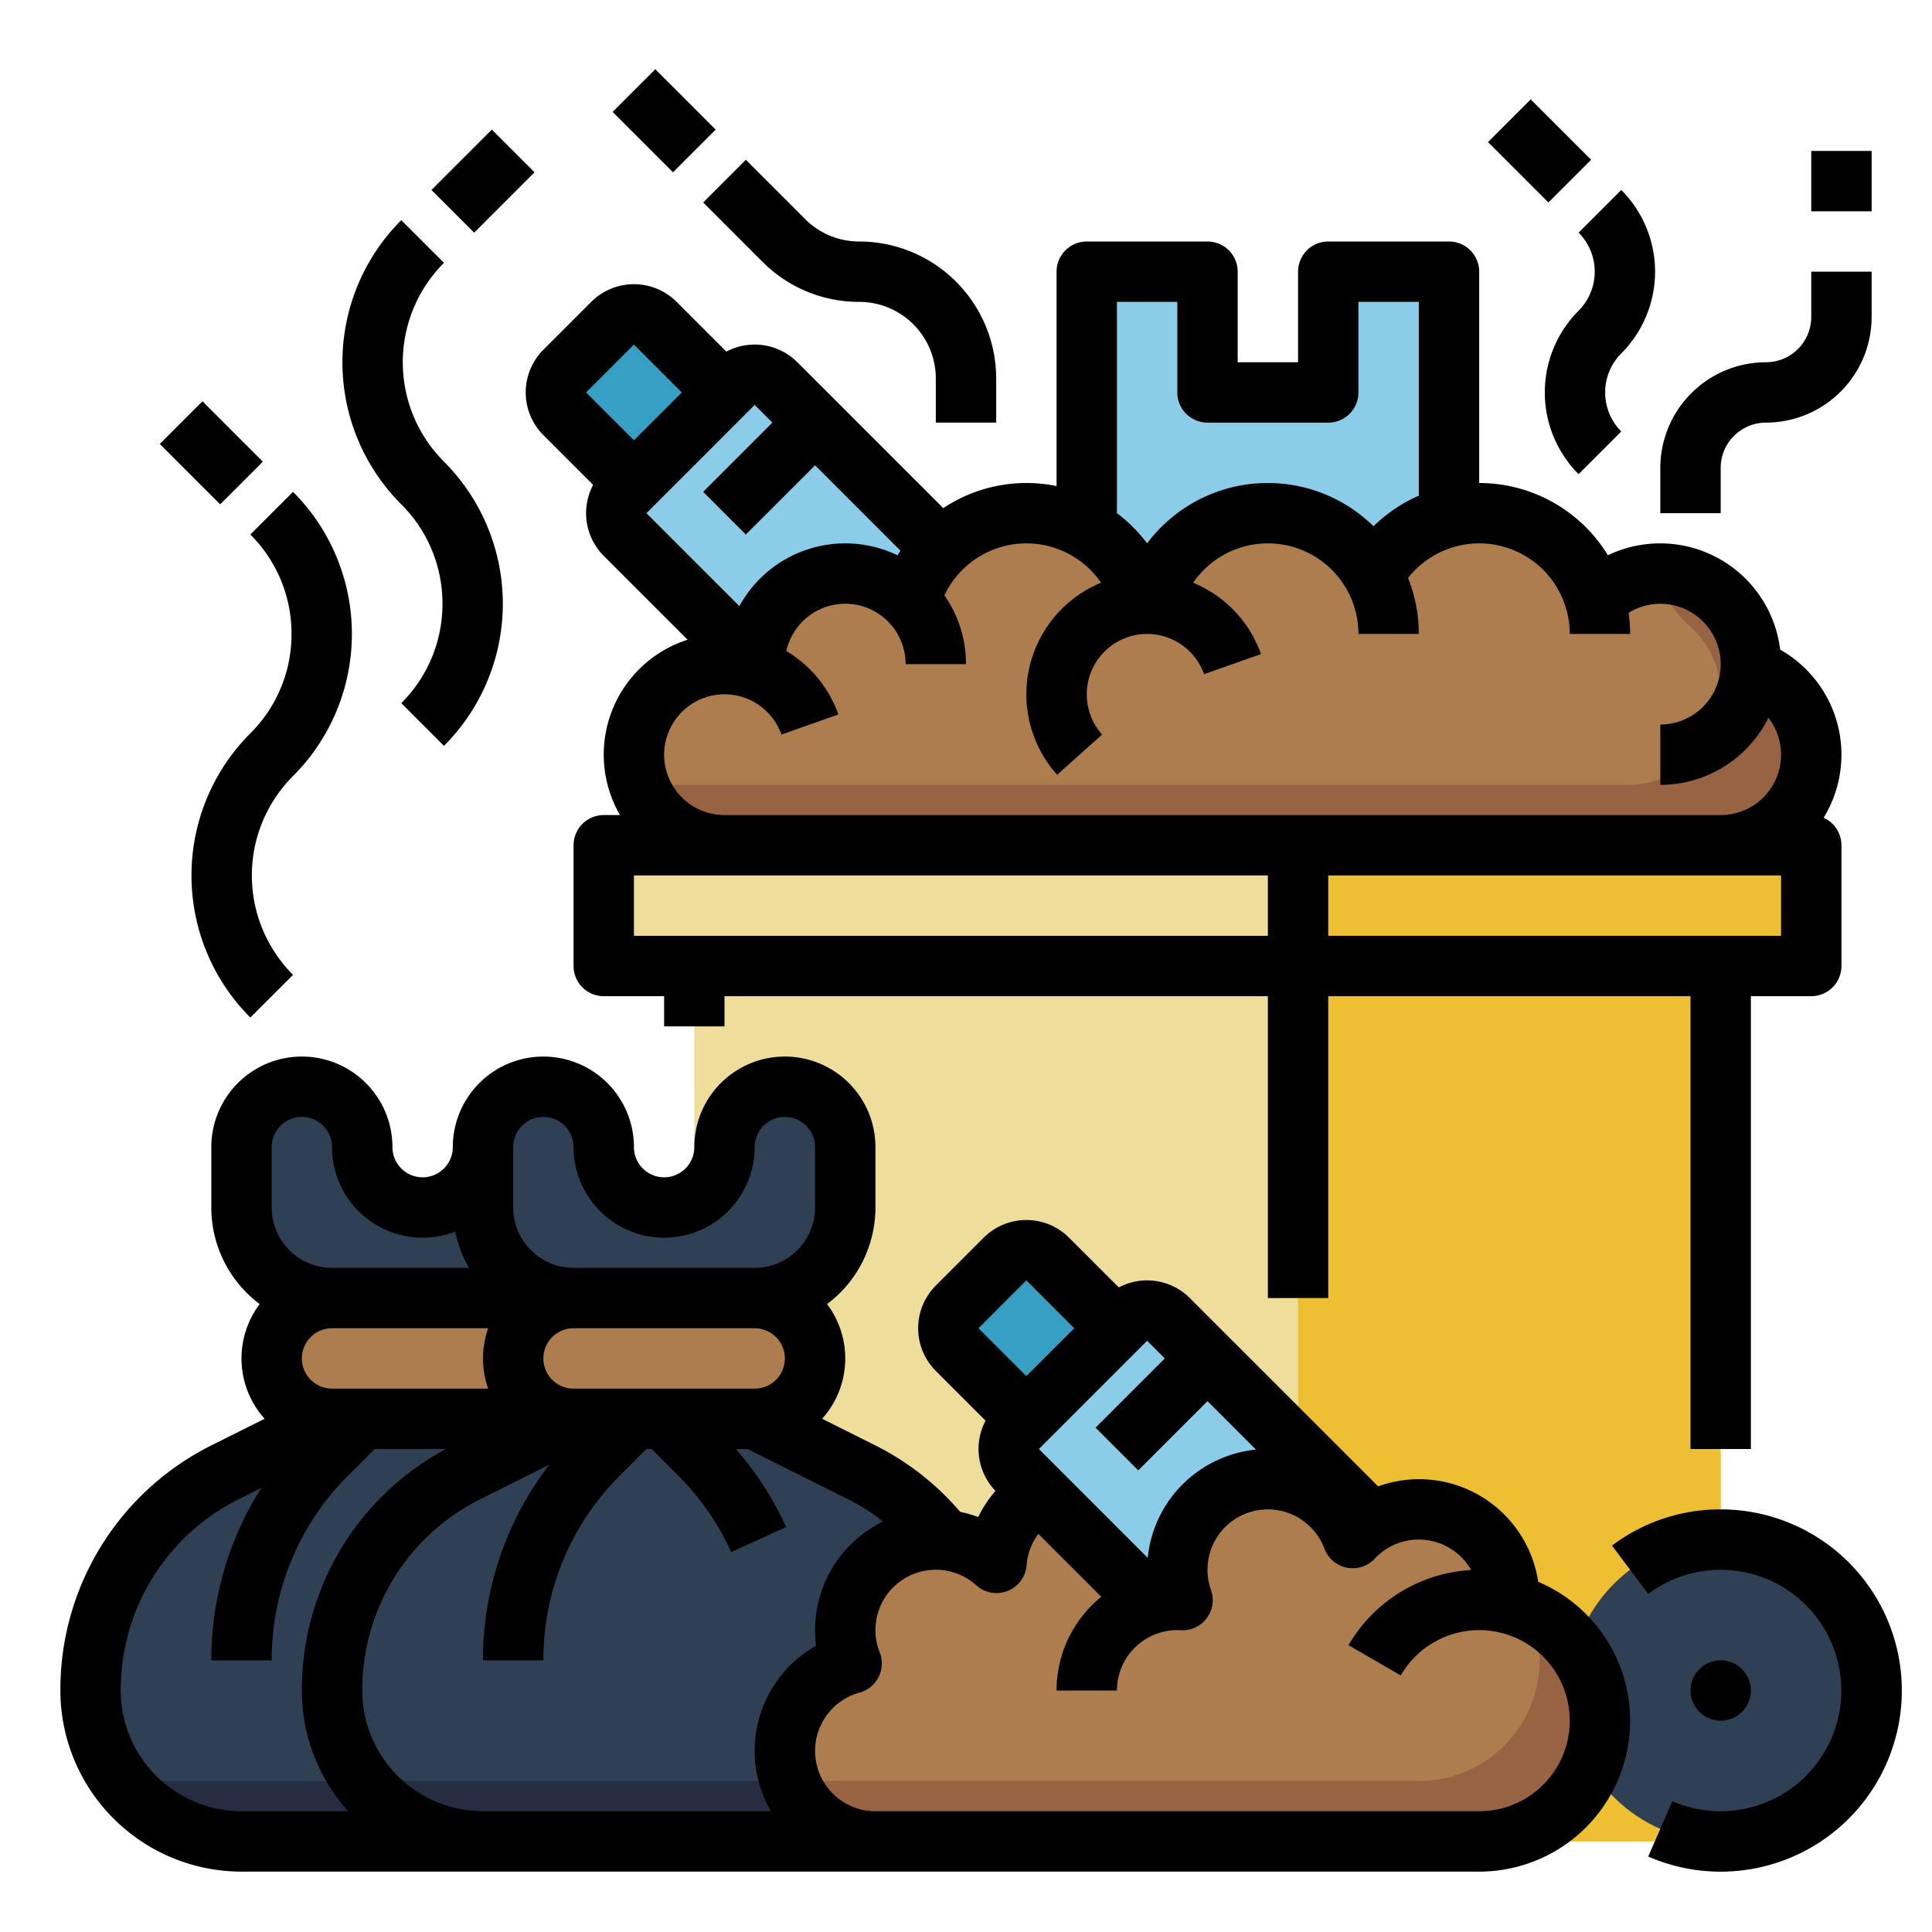 <?xml version="1.0"?>
<svg xmlns="http://www.w3.org/2000/svg" viewBox="0 0 512 512" width="512" height="512"><g id="Fill_out_line" data-name="Fill out line"><polygon points="288 168 288 72 320 72 320 104 352 104 352 72 384 72 384 168 288 168" style="fill:#8bcde8"/><path d="M165.657,141.657,224,200l40-40-58.343-58.343a8,8,0,0,0-11.314,0l-28.686,28.686A8,8,0,0,0,165.657,141.657Z" style="fill:#8bcde8"/><path d="M168,128l-18.343-18.343a8,8,0,0,1,0-11.314l12.686-12.686a8,8,0,0,1,11.314,0L192,104Z" style="fill:#379fc4"/><path d="M480,200a24.006,24.006,0,0,1-24,24H192a23.998,23.998,0,0,1-22.62-16,23.594,23.594,0,0,1-1.38-8,23.992,23.992,0,0,1,32.04-22.61c-.02-.46-.04-.92-.04-1.39a23.995,23.995,0,0,1,41.21-16.72,32.001,32.001,0,0,1,61.77.74c.07.24.13.49.19.74l1.64.08c.06-.28.13-.55.2-.82A32,32,0,0,1,364,152.51a32.218,32.218,0,0,1,11.42-11.88A32.002,32.002,0,0,1,422.79,159.28a23.878,23.878,0,0,1,14.52-7.13c.44-.05.88-.09,1.32-.11h.01c.45-.03.9-.04,1.36-.04a24.006,24.006,0,0,1,24,24c0,.46-.02.91-.04,1.36A24.018,24.018,0,0,1,480,200Z" style="fill:#ae7d4d"/><path d="M479.976,201.071C479.408,213.995,468.375,224,455.438,224H192a23.998,23.998,0,0,1-22.62-16H431.438c12.936,0,23.97-10.005,24.538-22.929a23.998,23.998,0,0,0-8.017-18.986,33.063,33.063,0,0,1-9.292-13.969L438.64,152.04h-.01c0-.01-.01-.03-.01-.04H440a24.006,24.006,0,0,1,24,24c0,.46-.02.91-.04,1.36a24.017,24.017,0,0,1,16.016,23.711Z" style="fill:#976342"/><path d="M200,448a40.014,40.014,0,0,1-40,40H64a40.002,40.002,0,0,1-40-40,64.728,64.728,0,0,1,35.78-57.89L88,376h48l21.59,10.79,6.63,3.32A64.722,64.722,0,0,1,200,448Z" style="fill:#2f4054"/><path d="M152,360a15.978,15.978,0,0,1-16,16H88a16,16,0,1,1,0-32h48A15.995,15.995,0,0,1,152,360Z" style="fill:#ae7d4d"/><path d="M160,304v16a24.006,24.006,0,0,1-24,24H88a24.006,24.006,0,0,1-24-24V304a16,16,0,0,1,32,0,16.005,16.005,0,0,0,24,13.86,16.151,16.151,0,0,0,3.32-2.54A15.988,15.988,0,0,0,128,304a16,16,0,1,1,32,0Z" style="fill:#2f4054"/><path d="M200,448a40.014,40.014,0,0,1-40,40H64a39.935,39.935,0,0,1-32.69-16.95A40.181,40.181,0,0,0,40,472h96a40.014,40.014,0,0,0,40-40,64.695,64.695,0,0,0-18.41-45.21l6.63,3.32A64.722,64.722,0,0,1,200,448Z" style="fill:#262d43"/><rect x="184" y="256" width="272" height="232" style="fill:#efdd9b"/><rect x="160" y="224" width="320" height="32" style="fill:#efdd9b"/><polyline points="344 488 344 256 456 256 456 488 344 488" style="fill:#efbf33"/><circle cx="456" cy="448" r="40" style="fill:#2f4054"/><path d="M264,448a40.014,40.014,0,0,1-40,40H128a40.002,40.002,0,0,1-40-40,64.728,64.728,0,0,1,35.78-57.89L152,376h48l21.59,10.79,6.63,3.32A64.722,64.722,0,0,1,264,448Z" style="fill:#2f4054"/><rect x="136" y="344" width="80" height="32" rx="16" ry="16" style="fill:#ae7d4d"/><path d="M144,288h0a16,16,0,0,1,16,16v0a16,16,0,0,0,16,16h0a16,16,0,0,0,16-16v0a16,16,0,0,1,16-16h0a16,16,0,0,1,16,16v16a24,24,0,0,1-24,24H152a24,24,0,0,1-24-24V304A16,16,0,0,1,144,288Z" style="fill:#2f4054"/><path d="M264,448a40.014,40.014,0,0,1-40,40H128a39.935,39.935,0,0,1-32.69-16.95A40.181,40.181,0,0,0,104,472h96a40.014,40.014,0,0,0,40-40,64.695,64.695,0,0,0-18.41-45.21l6.63,3.32A64.722,64.722,0,0,1,264,448Z" style="fill:#262d43"/><path d="M424,456a32.004,32.004,0,0,1-32,32H232a24.003,24.003,0,0,1-6.31-47.16,24.001,24.001,0,0,1,38.39-26.66A23.995,23.995,0,1,1,288,440h76.29a32.028,32.028,0,0,1,40.87-13.18c.97.44,1.92.93,2.84,1.46A32.001,32.001,0,0,1,424,456Z" style="fill:#ae7d4d"/><path d="M368,408l-40,40-29.16-29.16-29.18-29.18a7.997,7.997,0,0,1,0-11.32l28.68-28.68a7.997,7.997,0,0,1,11.32,0Z" style="fill:#8bcde8"/><path d="M272,376l-18.343-18.343a8,8,0,0,1,0-11.314l12.686-12.686a8,8,0,0,1,11.314,0L296,352Z" style="fill:#379fc4"/><rect x="344" y="224" width="136" height="32" style="fill:#efbf33"/><path d="M288,448a24.006,24.006,0,0,1,24-24c.47,0,.93.01,1.39.04a23.997,23.997,0,0,1,45.09-16.44A23.998,23.998,0,0,1,400,424c0,.338-.007,23.666-.021,24Z" style="fill:#ae7d4d"/><path d="M424,456a32.004,32.004,0,0,1-32,32H232a24.006,24.006,0,0,1-22.97-17.04A23.603,23.603,0,0,0,216,472H376a32,32,0,0,0,29.16-45.18c.97.44,1.92.93,2.84,1.46A32.001,32.001,0,0,1,424,456Z" style="fill:#976342"/><path d="M456,400a47.597,47.597,0,0,0-28.809,9.604l9.611,12.791a31.992,31.992,0,1,1,6.401,54.945l-6.406,14.662A48.005,48.005,0,1,0,456,400Z"/><circle cx="456" cy="448" r="8"/><path d="M407.637,419.186a31.931,31.931,0,0,0-42.424-25.287L315.314,344.001a16.019,16.019,0,0,0-18.823-2.823l-13.177-13.177A15.999,15.999,0,0,0,260.687,328L247.999,340.687A16.022,16.022,0,0,0,248,363.314l13.184,13.183a16.025,16.025,0,0,0,2.624,18.604,32.304,32.304,0,0,0-4.573,6.932,31.888,31.888,0,0,0-4.768-1.367,72.076,72.076,0,0,0-22.666-17.71l-13.926-6.963a23.945,23.945,0,0,0,1.308-30.398A31.97,31.97,0,0,0,232,320V304a24,24,0,0,0-48,0,8,8,0,0,1-16,0,24,24,0,0,0-48,0,8,8,0,0,1-16,0,24,24,0,0,0-48,0v16a31.971,31.971,0,0,0,12.817,25.596,23.944,23.944,0,0,0,1.308,30.397l-13.926,6.963A72.327,72.327,0,0,0,16,448a48.054,48.054,0,0,0,48,48H392a39.998,39.998,0,0,0,15.637-76.814Zm-98.951-59.186-18.343,18.343,11.313,11.314,18.343-18.343,12.843,12.843a32.055,32.055,0,0,0-28.686,28.687L275.313,384l2.339-2.339.004-.004,12-12L304,355.314ZM272,339.314,284.686,352l-2.977,2.977-9.709,9.709L259.313,352ZM208,360a8.009,8.009,0,0,1-8,8H152a8,8,0,0,1,0-16h48A8.009,8.009,0,0,1,208,360Zm-64-64a8.009,8.009,0,0,1,8,8,24,24,0,0,0,48,0,8,8,0,0,1,16,0v16a16.018,16.018,0,0,1-16,16H152a16.018,16.018,0,0,1-16-16V304A8.009,8.009,0,0,1,144,296Zm-72,8a8,8,0,0,1,16,0,23.987,23.987,0,0,0,32.641,22.384A31.775,31.775,0,0,0,124.305,336H88a16.018,16.018,0,0,1-16-16Zm57.376,48a23.941,23.941,0,0,0,0,16H88a8,8,0,0,1,0-16ZM32,448a56.414,56.414,0,0,1,31.354-50.733l5.918-2.959A84.661,84.661,0,0,0,56,440H72a68.799,68.799,0,0,1,20.285-48.971L99.314,384h18.885A72.301,72.301,0,0,0,80,448a47.802,47.802,0,0,0,12.261,32H64A32.036,32.036,0,0,1,32,448Zm64,0a56.414,56.414,0,0,1,31.354-50.733l18.238-9.118A84.592,84.592,0,0,0,128,440h16a68.799,68.799,0,0,1,20.285-48.971L171.314,384h1.373l7.03,7.03a68.998,68.998,0,0,1,14.063,20.283l14.563-6.627A84.903,84.903,0,0,0,195.003,384h3.109l26.534,13.267a56.749,56.749,0,0,1,9.41,5.937,32.025,32.025,0,0,0-17.79,32.934A31.962,31.962,0,0,0,204.305,480H128A32.036,32.036,0,0,1,96,448Zm296,32H232a16.003,16.003,0,0,1-4.204-31.442,8,8,0,0,0,5.324-10.684A15.77,15.77,0,0,1,232,432a16.003,16.003,0,0,1,26.724-11.878,8,8,0,0,0,13.334-5.345,15.987,15.987,0,0,1,3.113-8.292l16.68,16.68A31.947,31.947,0,0,0,280,448h16a16.018,16.018,0,0,1,16-16c.292,0,.579.004.865.022a7.999,7.999,0,0,0,8.059-10.672A15.992,15.992,0,0,1,336,400a16.063,16.063,0,0,1,14.985,10.396,8,8,0,0,0,13.336,2.67A15.838,15.838,0,0,1,376,408a15.999,15.999,0,0,1,13.878,8.071,40.17,40.17,0,0,0-32.51,19.918l13.844,8.021A23.999,23.999,0,1,1,392,480Z"/><path d="M144,115.314l13.184,13.183A16.031,16.031,0,0,0,160,147.314l22.22,22.22A31.966,31.966,0,0,0,164.305,216H160a8,8,0,0,0-8,8v32a8,8,0,0,0,8,8h16v8h16v-8H336v80h16V264h96V384h16V264h16a8,8,0,0,0,8-8V224a7.996,7.996,0,0,0-4.721-7.292,31.958,31.958,0,0,0-11.517-44.542,32.036,32.036,0,0,0-45.644-25.021A40.011,40.011,0,0,0,392,128V72a8,8,0,0,0-8-8H352a8,8,0,0,0-8,8V96H328V72a8,8,0,0,0-8-8H288a8,8,0,0,0-8,8v56.809a39.817,39.817,0,0,0-30.028,5.849L211.314,96.001a16.019,16.019,0,0,0-18.823-2.823L179.314,80.001A15.999,15.999,0,0,0,156.687,80L143.999,92.687A16.022,16.022,0,0,0,144,115.314ZM168,248V232H336v16Zm304,0H352V232H472ZM296,80h16v24a8,8,0,0,0,8,8h32a8,8,0,0,0,8-8V80h16v51.356a40.075,40.075,0,0,0-12.005,8.11A39.971,39.971,0,0,0,304,143.986a40.001,40.001,0,0,0-8-7.99Zm-4.206,74.425a31.995,31.995,0,0,0-11.644,50.91L292.072,194.665a16.002,16.002,0,1,1,27.019-15.999l15.086-5.332a32.035,32.035,0,0,0-17.975-18.905A24.002,24.002,0,0,1,360,168h16a39.768,39.768,0,0,0-2.86-14.825A23.991,23.991,0,0,1,416,168h16a40.122,40.122,0,0,0-.401-5.604A15.995,15.995,0,1,1,440,192v16a32.031,32.031,0,0,0,28.652-17.774A15.985,15.985,0,0,1,456,216H192a16,16,0,1,1,15.091-21.334l15.086-5.332a31.989,31.989,0,0,0-13.787-16.806A15.995,15.995,0,0,1,240,176h16a31.812,31.812,0,0,0-5.719-18.226,24.008,24.008,0,0,1,41.514-3.35Zm-87.108-42.424-18.343,18.343,11.313,11.314,18.343-18.343L238.641,145.954q-.397.597-.773,1.209a31.981,31.981,0,0,0-41.924,13.466L171.313,136l2.339-2.339.004-.004,12-12L200,107.314ZM168,91.314,180.686,104l-2.977,2.977-9.709,9.709L155.313,104Z"/><path d="M77.255,168a37.009,37.009,0,0,1-10.912,26.343,53.255,53.255,0,0,0,0,75.314l11.313-11.314a37.254,37.254,0,0,1,0-52.686,53.255,53.255,0,0,0,0-75.314L66.343,141.657A37.009,37.009,0,0,1,77.255,168Z"/><rect x="48" y="108.686" width="16" height="22.627" transform="translate(-68.451 74.745) rotate(-45)"/><path d="M117.255,160a37.009,37.009,0,0,1-10.912,26.343l11.313,11.314a53.255,53.255,0,0,0,0-75.314,37.254,37.254,0,0,1,0-52.686L106.343,58.343a53.255,53.255,0,0,0,0,75.314A37.009,37.009,0,0,1,117.255,160Z"/><rect x="116.686" y="40" width="22.627" height="16" transform="translate(3.547 104.563) rotate(-44.998)"/><path d="M202.059,69.372A36.046,36.046,0,0,0,227.716,80,20.307,20.307,0,0,1,248,100.284V112h16V100.284A36.325,36.325,0,0,0,227.716,64a20.148,20.148,0,0,1-14.343-5.941L197.657,42.343,186.343,53.657Z"/><rect x="168" y="20.686" width="16" height="22.627" transform="translate(28.922 133.823) rotate(-45)"/><path d="M418.343,82.344a30.663,30.663,0,0,0,0,43.312l11.314-11.312a14.646,14.646,0,0,1,0-20.688,30.663,30.663,0,0,0,0-43.312l-11.314,11.312A14.646,14.646,0,0,1,418.343,82.344Z"/><rect x="400" y="28.686" width="16" height="22.627" transform="translate(91.216 300.215) rotate(-45)"/><path d="M456,124a12.013,12.013,0,0,1,12-12,28.031,28.031,0,0,0,28-28V72H480V84a12.013,12.013,0,0,1-12,12,28.031,28.031,0,0,0-28,28v12h16Z"/><rect x="480" y="40" width="16" height="16"/></g></svg>
